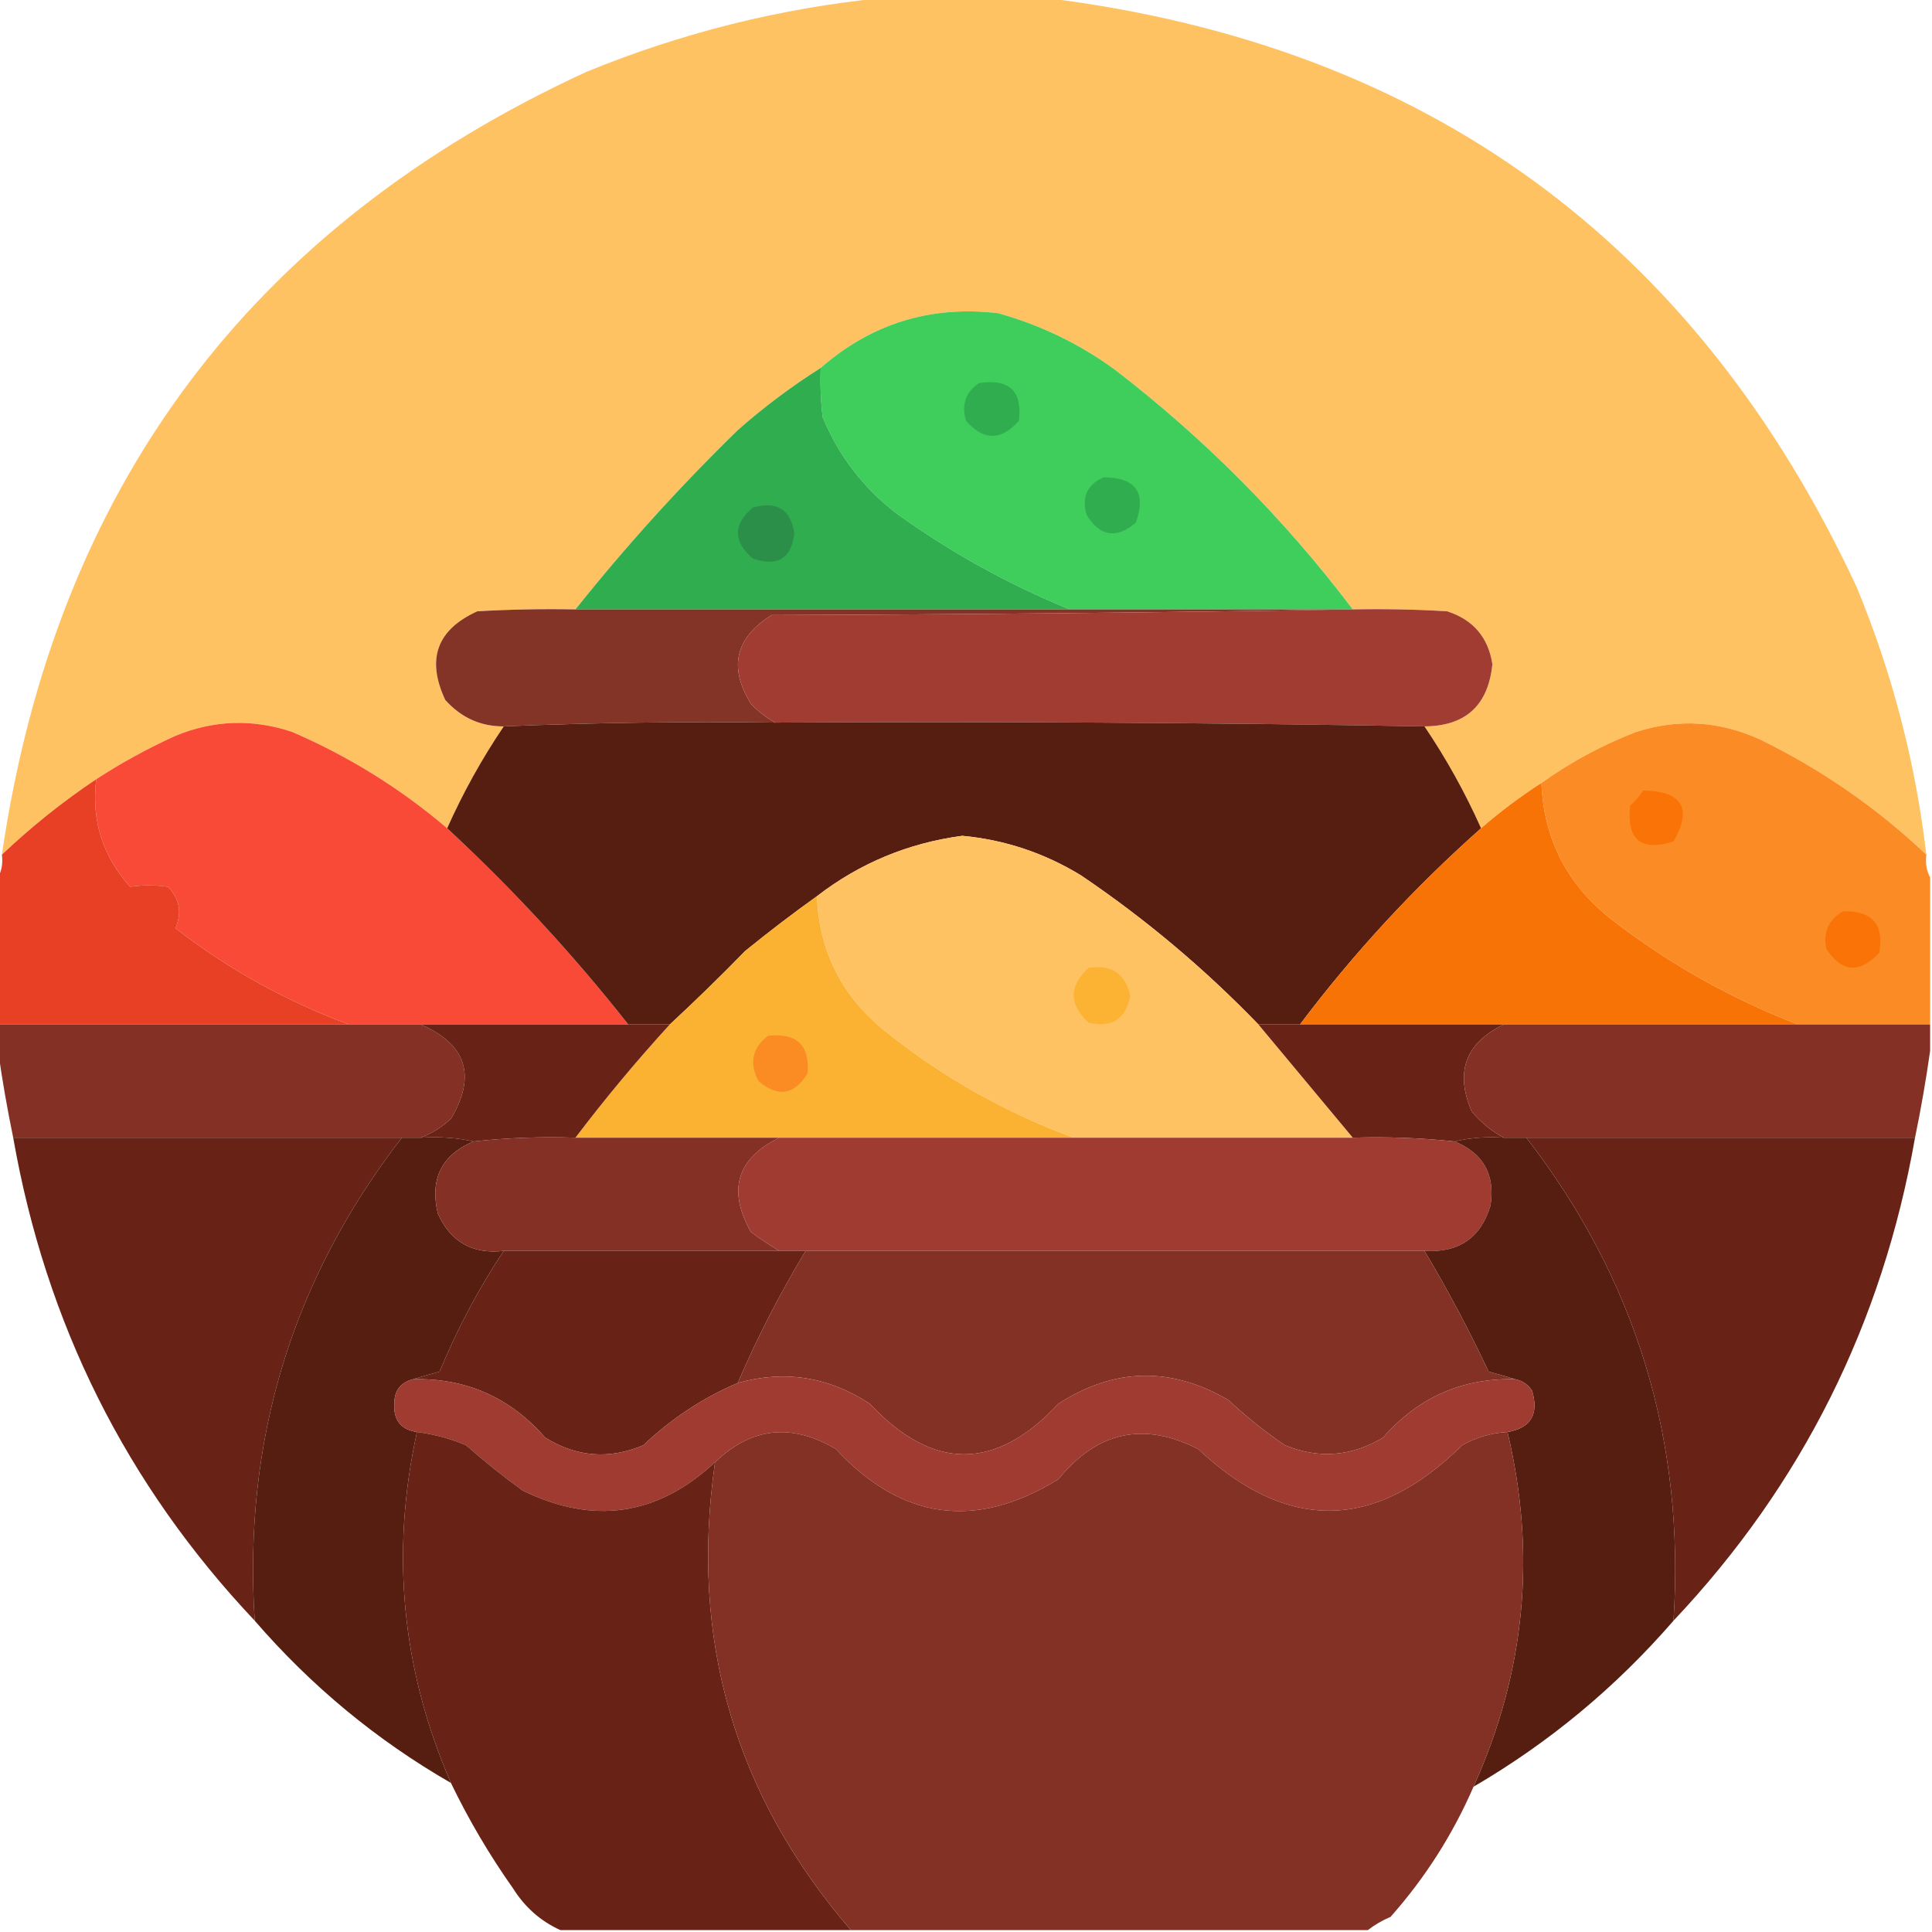 <?xml version="1.0" encoding="UTF-8"?>
<!DOCTYPE svg PUBLIC "-//W3C//DTD SVG 1.1//EN" "http://www.w3.org/Graphics/SVG/1.1/DTD/svg11.dtd">
<svg xmlns="http://www.w3.org/2000/svg" version="1.1" width="512px" height="512px" style="shape-rendering:geometricPrecision; text-rendering:geometricPrecision; image-rendering:optimizeQuality; fill-rule:evenodd; clip-rule:evenodd" xmlns:xlink="http://www.w3.org/1999/xlink">
<g><path style="opacity:0.996" fill="#fec263" d="M 233.5,-0.5 C 248.167,-0.5 262.833,-0.5 277.5,-0.5C 377.807,11.984 449.307,63.984 492,155.5C 501.453,178.311 507.619,201.977 510.5,226.5C 497.431,214.124 482.765,203.957 466.5,196C 455.733,191.051 444.733,190.384 433.5,194C 424.498,197.497 416.165,201.997 408.5,207.5C 402.884,211.115 397.55,215.115 392.5,219.5C 388.261,210.016 383.261,201.016 377.5,192.5C 388.409,192.426 394.409,186.926 395.5,176C 394.386,168.885 390.386,164.218 383.5,162C 375.173,161.5 366.84,161.334 358.5,161.5C 340.374,137.54 319.374,116.373 295.5,98C 286.105,91.136 275.771,86.136 264.5,83C 246.618,80.907 230.952,85.74 217.5,97.5C 209.779,102.374 202.446,107.874 195.5,114C 180.107,129.015 165.774,144.848 152.5,161.5C 143.827,161.334 135.16,161.5 126.5,162C 115.768,166.857 112.934,174.69 118,185.5C 122.225,190.201 127.391,192.534 133.5,192.5C 127.739,201.016 122.739,210.016 118.5,219.5C 106.172,208.995 92.505,200.495 77.5,194C 67.04,190.466 56.707,190.799 46.5,195C 39.184,198.323 32.184,202.157 25.5,206.5C 16.619,212.446 8.286,219.112 0.5,226.5C 14.715,129.189 66.382,60.023 155.5,19C 180.684,8.704 206.684,2.204 233.5,-0.5 Z"/></g>
<g><path style="opacity:1" fill="#3fcd5c" d="M 358.5,161.5 C 333.5,161.5 308.5,161.5 283.5,161.5C 267.165,154.832 251.832,146.332 237.5,136C 228.686,129.174 222.186,120.674 218,110.5C 217.501,106.179 217.334,101.846 217.5,97.5C 230.952,85.74 246.618,80.907 264.5,83C 275.771,86.136 286.105,91.136 295.5,98C 319.374,116.373 340.374,137.54 358.5,161.5 Z"/></g>
<g><path style="opacity:1" fill="#30ad4f" d="M 217.5,97.5 C 217.334,101.846 217.501,106.179 218,110.5C 222.186,120.674 228.686,129.174 237.5,136C 251.832,146.332 267.165,154.832 283.5,161.5C 239.833,161.5 196.167,161.5 152.5,161.5C 165.774,144.848 180.107,129.015 195.5,114C 202.446,107.874 209.779,102.374 217.5,97.5 Z"/></g>
<g><path style="opacity:1" fill="#2fad4f" d="M 259.5,101.5 C 267.494,100.329 270.994,103.663 270,111.5C 265.333,116.833 260.667,116.833 256,111.5C 254.755,107.235 255.922,103.902 259.5,101.5 Z"/></g>
<g><path style="opacity:1" fill="#2fad4f" d="M 292.5,126.5 C 301.017,126.545 303.851,130.545 301,138.5C 295.879,142.875 291.545,142.209 288,136.5C 286.571,131.783 288.071,128.45 292.5,126.5 Z"/></g>
<g><path style="opacity:1" fill="#2b8f49" d="M 199.5,134.5 C 205.992,132.723 209.659,135.056 210.5,141.5C 209.647,148.103 205.98,150.27 199.5,148C 194.248,143.506 194.248,139.006 199.5,134.5 Z"/></g>
<g><path style="opacity:1" fill="#843426" d="M 152.5,161.5 C 196.167,161.5 239.833,161.5 283.5,161.5C 308.5,161.5 333.5,161.5 358.5,161.5C 307.335,162.333 256.002,162.833 204.5,163C 194.853,169.018 193.02,176.851 199,186.5C 200.965,188.55 203.132,190.217 205.5,191.5C 181.425,191.177 157.425,191.51 133.5,192.5C 127.391,192.534 122.225,190.201 118,185.5C 112.934,174.69 115.768,166.857 126.5,162C 135.16,161.5 143.827,161.334 152.5,161.5 Z"/></g>
<g><path style="opacity:1" fill="#a03c32" d="M 358.5,161.5 C 366.84,161.334 375.173,161.5 383.5,162C 390.386,164.218 394.386,168.885 395.5,176C 394.409,186.926 388.409,192.426 377.5,192.5C 320.238,191.504 262.905,191.171 205.5,191.5C 203.132,190.217 200.965,188.55 199,186.5C 193.02,176.851 194.853,169.018 204.5,163C 256.002,162.833 307.335,162.333 358.5,161.5 Z"/></g>
<g><path style="opacity:1" fill="#f84a37" d="M 118.5,219.5 C 135.878,235.611 151.878,252.944 166.5,271.5C 148.167,271.5 129.833,271.5 111.5,271.5C 105.167,271.5 98.833,271.5 92.5,271.5C 75.875,265.354 60.542,256.854 46.5,246C 48.274,241.837 47.607,238.17 44.5,235C 41.093,234.518 37.76,234.518 34.5,235C 27.185,226.887 24.185,217.387 25.5,206.5C 32.184,202.157 39.184,198.323 46.5,195C 56.707,190.799 67.04,190.466 77.5,194C 92.505,200.495 106.172,208.995 118.5,219.5 Z"/></g>
<g><path style="opacity:1" fill="#561e11" d="M 205.5,191.5 C 262.905,191.171 320.238,191.504 377.5,192.5C 383.261,201.016 388.261,210.016 392.5,219.5C 374.717,235.279 358.717,252.613 344.5,271.5C 340.833,271.5 337.167,271.5 333.5,271.5C 319.17,256.664 303.504,243.497 286.5,232C 276.786,226.055 266.286,222.555 255,221.5C 240.673,223.419 227.839,228.752 216.5,237.5C 210.043,242.117 203.71,246.951 197.5,252C 190.965,258.703 184.298,265.203 177.5,271.5C 173.833,271.5 170.167,271.5 166.5,271.5C 151.878,252.944 135.878,235.611 118.5,219.5C 122.739,210.016 127.739,201.016 133.5,192.5C 157.425,191.51 181.425,191.177 205.5,191.5 Z"/></g>
<g><path style="opacity:0.998" fill="#fb8b24" d="M 510.5,226.5 C 510.205,228.735 510.539,230.735 511.5,232.5C 511.5,245.5 511.5,258.5 511.5,271.5C 499.833,271.5 488.167,271.5 476.5,271.5C 458.859,264.699 442.526,255.533 427.5,244C 415.416,234.66 409.082,222.494 408.5,207.5C 416.165,201.997 424.498,197.497 433.5,194C 444.733,190.384 455.733,191.051 466.5,196C 482.765,203.957 497.431,214.124 510.5,226.5 Z"/></g>
<g><path style="opacity:0.999" fill="#e74025" d="M 25.5,206.5 C 24.185,217.387 27.185,226.887 34.5,235C 37.76,234.518 41.093,234.518 44.5,235C 47.607,238.17 48.274,241.837 46.5,246C 60.542,256.854 75.875,265.354 92.5,271.5C 61.5,271.5 30.5,271.5 -0.5,271.5C -0.5,258.5 -0.5,245.5 -0.5,232.5C 0.461,230.735 0.795,228.735 0.5,226.5C 8.286,219.112 16.619,212.446 25.5,206.5 Z"/></g>
<g><path style="opacity:1" fill="#f87306" d="M 408.5,207.5 C 409.082,222.494 415.416,234.66 427.5,244C 442.526,255.533 458.859,264.699 476.5,271.5C 450.5,271.5 424.5,271.5 398.5,271.5C 380.5,271.5 362.5,271.5 344.5,271.5C 358.717,252.613 374.717,235.279 392.5,219.5C 397.55,215.115 402.884,211.115 408.5,207.5 Z"/></g>
<g><path style="opacity:1" fill="#f97307" d="M 435.5,209.5 C 445.842,209.696 448.509,214.196 443.5,223C 434.894,225.732 431.061,222.566 432,213.5C 433.376,212.295 434.542,210.962 435.5,209.5 Z"/></g>
<g><path style="opacity:1" fill="#fec263" d="M 333.5,271.5 C 341.833,281.5 350.167,291.5 358.5,301.5C 333.833,301.5 309.167,301.5 284.5,301.5C 266.707,294.937 250.374,285.77 235.5,274C 223.421,264.671 217.088,252.505 216.5,237.5C 227.839,228.752 240.673,223.419 255,221.5C 266.286,222.555 276.786,226.055 286.5,232C 303.504,243.497 319.17,256.664 333.5,271.5 Z"/></g>
<g><path style="opacity:1" fill="#fbb232" d="M 216.5,237.5 C 217.088,252.505 223.421,264.671 235.5,274C 250.374,285.77 266.707,294.937 284.5,301.5C 258.5,301.5 232.5,301.5 206.5,301.5C 188.5,301.5 170.5,301.5 152.5,301.5C 160.357,291.131 168.69,281.131 177.5,271.5C 184.298,265.203 190.965,258.703 197.5,252C 203.71,246.951 210.043,242.117 216.5,237.5 Z"/></g>
<g><path style="opacity:1" fill="#f97307" d="M 488.5,241.5 C 496.201,241.362 499.367,245.029 498,252.5C 492.837,258.062 488.171,257.729 484,251.5C 483.077,247.017 484.577,243.683 488.5,241.5 Z"/></g>
<g><path style="opacity:1" fill="#fcb334" d="M 288.5,256.5 C 294.629,255.555 298.296,258.055 299.5,264C 298.296,270.106 294.629,272.439 288.5,271C 283.214,266.169 283.214,261.335 288.5,256.5 Z"/></g>
<g><path style="opacity:0.999" fill="#843024" d="M -0.5,271.5 C 30.5,271.5 61.5,271.5 92.5,271.5C 98.833,271.5 105.167,271.5 111.5,271.5C 123.624,276.758 126.291,285.092 119.5,296.5C 117.072,298.705 114.405,300.372 111.5,301.5C 109.833,301.5 108.167,301.5 106.5,301.5C 72.167,301.5 37.833,301.5 3.5,301.5C 1.922,293.871 0.588,286.205 -0.5,278.5C -0.5,276.167 -0.5,273.833 -0.5,271.5 Z"/></g>
<g><path style="opacity:1" fill="#682316" d="M 111.5,271.5 C 129.833,271.5 148.167,271.5 166.5,271.5C 170.167,271.5 173.833,271.5 177.5,271.5C 168.69,281.131 160.357,291.131 152.5,301.5C 143.416,301.196 134.416,301.529 125.5,302.5C 121.03,301.514 116.363,301.181 111.5,301.5C 114.405,300.372 117.072,298.705 119.5,296.5C 126.291,285.092 123.624,276.758 111.5,271.5 Z"/></g>
<g><path style="opacity:1" fill="#682316" d="M 333.5,271.5 C 337.167,271.5 340.833,271.5 344.5,271.5C 362.5,271.5 380.5,271.5 398.5,271.5C 388.359,276.45 385.526,284.117 390,294.5C 392.416,297.423 395.25,299.757 398.5,301.5C 393.968,301.182 389.634,301.515 385.5,302.5C 376.553,301.556 367.553,301.222 358.5,301.5C 350.167,291.5 341.833,281.5 333.5,271.5 Z"/></g>
<g><path style="opacity:0.999" fill="#843024" d="M 398.5,271.5 C 424.5,271.5 450.5,271.5 476.5,271.5C 488.167,271.5 499.833,271.5 511.5,271.5C 511.5,273.833 511.5,276.167 511.5,278.5C 510.412,286.205 509.078,293.871 507.5,301.5C 473.167,301.5 438.833,301.5 404.5,301.5C 402.5,301.5 400.5,301.5 398.5,301.5C 395.25,299.757 392.416,297.423 390,294.5C 385.526,284.117 388.359,276.45 398.5,271.5 Z"/></g>
<g><path style="opacity:1" fill="#fb8c24" d="M 203.5,274.5 C 211.161,273.663 214.661,276.996 214,284.5C 210.455,290.209 206.121,290.875 201,286.5C 198.511,281.757 199.345,277.757 203.5,274.5 Z"/></g>
<g><path style="opacity:0.992" fill="#672215" d="M 3.5,301.5 C 37.833,301.5 72.167,301.5 106.5,301.5C 77.413,339.106 64.413,381.773 67.5,429.5C 33.478,393.457 12.145,350.79 3.5,301.5 Z"/></g>
<g><path style="opacity:1" fill="#561e11" d="M 106.5,301.5 C 108.167,301.5 109.833,301.5 111.5,301.5C 116.363,301.181 121.03,301.514 125.5,302.5C 117.064,306.039 113.897,312.372 116,321.5C 119.359,329.098 125.193,332.431 133.5,331.5C 126.813,341.537 121.146,352.204 116.5,363.5C 114.031,364.168 111.698,364.835 109.5,365.5C 106.155,366.348 104.488,368.515 104.5,372C 104.26,376.374 106.26,378.874 110.5,379.5C 103.462,411.49 106.462,442.49 119.5,472.5C 99.83,461.179 82.497,446.846 67.5,429.5C 64.413,381.773 77.413,339.106 106.5,301.5 Z"/></g>
<g><path style="opacity:1" fill="#843025" d="M 152.5,301.5 C 170.5,301.5 188.5,301.5 206.5,301.5C 195.262,307.057 192.762,315.39 199,326.5C 201.479,328.314 203.979,329.981 206.5,331.5C 182.167,331.5 157.833,331.5 133.5,331.5C 125.193,332.431 119.359,329.098 116,321.5C 113.897,312.372 117.064,306.039 125.5,302.5C 134.416,301.529 143.416,301.196 152.5,301.5 Z"/></g>
<g><path style="opacity:1" fill="#9f3b31" d="M 206.5,301.5 C 232.5,301.5 258.5,301.5 284.5,301.5C 309.167,301.5 333.833,301.5 358.5,301.5C 367.553,301.222 376.553,301.556 385.5,302.5C 393.111,305.626 396.278,311.293 395,319.5C 392.425,328.051 386.591,332.051 377.5,331.5C 322.833,331.5 268.167,331.5 213.5,331.5C 211.167,331.5 208.833,331.5 206.5,331.5C 203.979,329.981 201.479,328.314 199,326.5C 192.762,315.39 195.262,307.057 206.5,301.5 Z"/></g>
<g><path style="opacity:1" fill="#561e11" d="M 385.5,302.5 C 389.634,301.515 393.968,301.182 398.5,301.5C 400.5,301.5 402.5,301.5 404.5,301.5C 433.589,339.111 446.589,381.778 443.5,429.5C 428.192,447.153 410.525,461.82 390.5,473.5C 404.218,443.203 407.218,411.87 399.5,379.5C 405.706,378.442 407.872,374.776 406,368.5C 404.871,366.859 403.371,365.859 401.5,365.5C 399.302,364.835 396.969,364.168 394.5,363.5C 389.332,352.494 383.665,341.827 377.5,331.5C 386.591,332.051 392.425,328.051 395,319.5C 396.278,311.293 393.111,305.626 385.5,302.5 Z"/></g>
<g><path style="opacity:0.992" fill="#672215" d="M 404.5,301.5 C 438.833,301.5 473.167,301.5 507.5,301.5C 498.855,350.79 477.522,393.457 443.5,429.5C 446.589,381.778 433.589,339.111 404.5,301.5 Z"/></g>
<g><path style="opacity:1" fill="#682316" d="M 133.5,331.5 C 157.833,331.5 182.167,331.5 206.5,331.5C 208.833,331.5 211.167,331.5 213.5,331.5C 206.717,342.733 200.717,354.399 195.5,366.5C 186.195,370.489 177.862,375.989 170.5,383C 161.482,386.819 152.815,386.152 144.5,381C 135.221,370.359 123.554,365.192 109.5,365.5C 111.698,364.835 114.031,364.168 116.5,363.5C 121.146,352.204 126.813,341.537 133.5,331.5 Z"/></g>
<g><path style="opacity:1" fill="#843125" d="M 213.5,331.5 C 268.167,331.5 322.833,331.5 377.5,331.5C 383.665,341.827 389.332,352.494 394.5,363.5C 396.969,364.168 399.302,364.835 401.5,365.5C 387.446,365.192 375.779,370.359 366.5,381C 358.135,386.003 349.468,386.67 340.5,383C 335.211,379.38 330.211,375.38 325.5,371C 310.268,362.122 295.268,362.455 280.5,372C 263.863,389.872 247.196,389.872 230.5,372C 219.617,364.859 207.951,363.025 195.5,366.5C 200.717,354.399 206.717,342.733 213.5,331.5 Z"/></g>
<g><path style="opacity:1" fill="#9f3b31" d="M 401.5,365.5 C 403.371,365.859 404.871,366.859 406,368.5C 407.872,374.776 405.706,378.442 399.5,379.5C 395.231,379.734 391.231,380.901 387.5,383C 364.42,405.799 341.087,406.132 317.5,384C 303.106,376.679 290.772,379.346 280.5,392C 258.626,405.51 238.959,402.843 221.5,384C 209.771,377.071 199.104,378.238 189.5,387.5C 174.255,401.686 157.255,404.186 138.5,395C 133.317,391.24 128.317,387.24 123.5,383C 119.296,381.236 114.962,380.07 110.5,379.5C 106.26,378.874 104.26,376.374 104.5,372C 104.488,368.515 106.155,366.348 109.5,365.5C 123.554,365.192 135.221,370.359 144.5,381C 152.815,386.152 161.482,386.819 170.5,383C 177.862,375.989 186.195,370.489 195.5,366.5C 207.951,363.025 219.617,364.859 230.5,372C 247.196,389.872 263.863,389.872 280.5,372C 295.268,362.455 310.268,362.122 325.5,371C 330.211,375.38 335.211,379.38 340.5,383C 349.468,386.67 358.135,386.003 366.5,381C 375.779,370.359 387.446,365.192 401.5,365.5 Z"/></g>
<g><path style="opacity:1" fill="#682316" d="M 110.5,379.5 C 114.962,380.07 119.296,381.236 123.5,383C 128.317,387.24 133.317,391.24 138.5,395C 157.255,404.186 174.255,401.686 189.5,387.5C 182.698,434.415 194.698,475.749 225.5,511.5C 199.833,511.5 174.167,511.5 148.5,511.5C 143.291,509.13 139.124,505.464 136,500.5C 129.732,491.633 124.232,482.3 119.5,472.5C 106.462,442.49 103.462,411.49 110.5,379.5 Z"/></g>
<g><path style="opacity:1" fill="#843125" d="M 399.5,379.5 C 407.218,411.87 404.218,443.203 390.5,473.5C 384.996,486.17 377.662,497.67 368.5,508C 366.273,508.941 364.273,510.108 362.5,511.5C 316.833,511.5 271.167,511.5 225.5,511.5C 194.698,475.749 182.698,434.415 189.5,387.5C 199.104,378.238 209.771,377.071 221.5,384C 238.959,402.843 258.626,405.51 280.5,392C 290.772,379.346 303.106,376.679 317.5,384C 341.087,406.132 364.42,405.799 387.5,383C 391.231,380.901 395.231,379.734 399.5,379.5 Z"/></g>
</svg>
